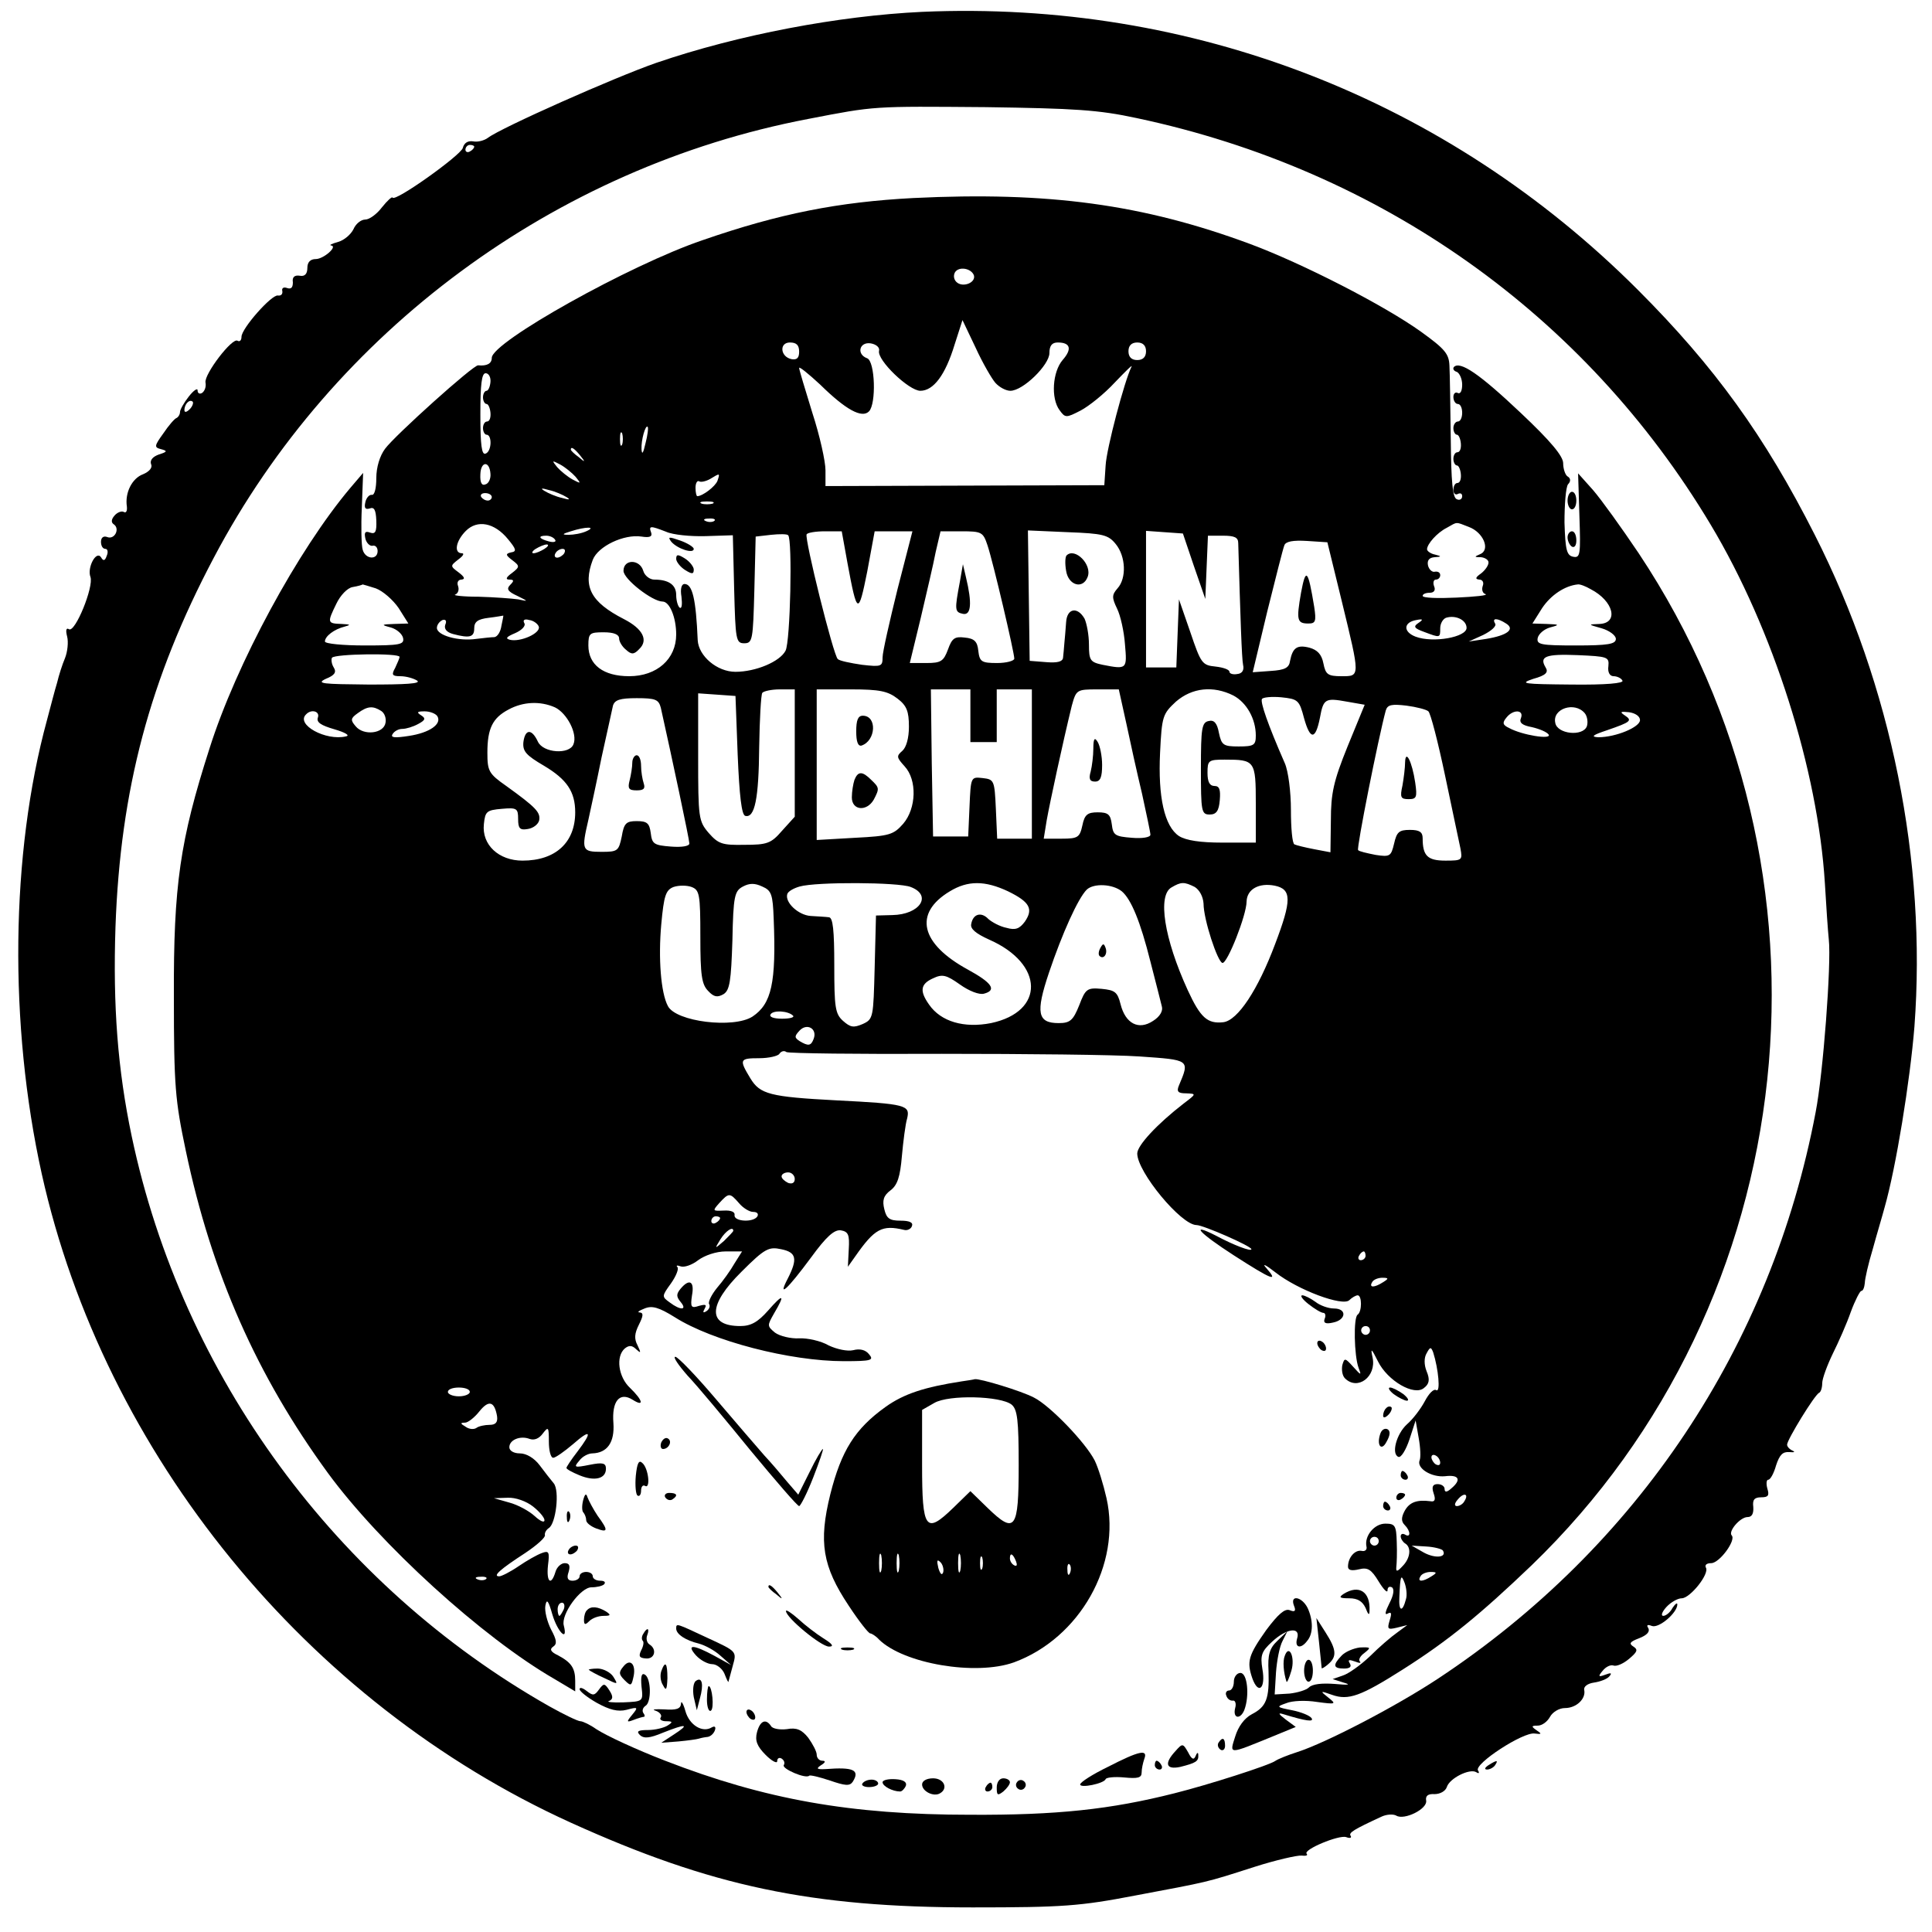 <?xml version="1.0" standalone="no"?>
<!DOCTYPE svg PUBLIC "-//W3C//DTD SVG 20010904//EN"
 "http://www.w3.org/TR/2001/REC-SVG-20010904/DTD/svg10.dtd">
<svg version="1.0" xmlns="http://www.w3.org/2000/svg"
 width="440pt" height="440pt" viewBox="0 0 440 440"
 preserveAspectRatio="xMidYMid meet">

<g transform="translate(0,440) scale(0.1,-0.1)"
fill="#000000" stroke="none">
<path d="M2100 4373 c-190 -9 -418 -52 -605 -116 -95 -33 -354 -148 -384 -171
-8 -6 -23 -10 -33 -8 -12 2 -21 -3 -24 -15 -5 -17 -155 -124 -160 -113 -1 3
-12 -7 -24 -22 -12 -16 -29 -28 -38 -28 -10 0 -22 -10 -27 -22 -6 -12 -21 -25
-35 -29 -14 -4 -21 -7 -16 -8 16 -2 -17 -31 -35 -31 -12 0 -19 -7 -19 -20 0
-14 -6 -20 -17 -18 -12 2 -18 -3 -16 -15 0 -12 -4 -16 -13 -13 -8 3 -13 0 -11
-7 1 -7 -3 -11 -10 -10 -14 3 -83 -75 -83 -94 0 -8 -4 -12 -9 -9 -12 8 -76
-76 -73 -95 2 -10 -2 -20 -8 -24 -5 -3 -10 -1 -10 6 0 6 -9 0 -20 -14 -11 -14
-20 -30 -20 -35 0 -6 -4 -12 -8 -14 -4 -1 -18 -17 -30 -35 -21 -29 -21 -32 -5
-36 15 -4 14 -6 -5 -12 -14 -5 -21 -13 -18 -22 4 -8 -4 -17 -18 -23 -25 -9
-42 -42 -37 -74 1 -10 -2 -15 -7 -12 -5 3 -15 -1 -21 -8 -8 -9 -8 -16 -2 -20
15 -10 2 -36 -15 -29 -8 3 -14 -1 -14 -11 0 -9 4 -16 10 -16 5 0 7 -7 3 -16
-4 -12 -8 -12 -13 -3 -11 16 -32 -24 -24 -45 8 -22 -35 -128 -49 -119 -6 4 -8
-2 -4 -17 3 -12 1 -34 -5 -49 -6 -14 -14 -39 -18 -56 -5 -16 -15 -55 -23 -85
-83 -304 -87 -694 -12 -1033 142 -639 604 -1205 1205 -1478 320 -145 547 -193
915 -193 206 0 245 3 370 27 170 32 159 29 271 65 50 16 99 27 108 26 10 -1
15 0 12 4 -10 9 74 44 90 38 8 -3 13 -2 10 3 -5 7 6 14 71 44 11 5 26 6 33 2
18 -11 71 15 68 34 -2 11 4 16 19 15 13 0 25 7 28 16 6 20 52 43 67 34 6 -4 8
-2 4 4 -9 15 103 88 129 84 16 -2 17 -1 5 7 -13 9 -13 11 2 11 10 0 22 9 28
20 6 11 21 20 34 20 26 0 48 21 44 41 -2 8 8 15 22 17 14 2 30 8 35 14 7 8 4
9 -9 4 -16 -6 -17 -4 -6 9 7 9 18 14 24 12 7 -3 23 4 36 15 19 16 21 21 10 28
-11 7 -8 11 13 19 18 7 25 15 21 23 -5 7 -2 9 8 5 16 -6 58 30 58 49 0 5 -5 1
-11 -8 -5 -10 -15 -18 -21 -18 -6 0 -3 9 7 20 10 11 26 20 35 20 19 0 64 56
55 70 -3 6 2 10 12 10 19 0 57 52 47 63 -9 9 19 42 36 42 10 0 14 8 13 23 -2
16 2 22 18 22 16 0 19 4 14 20 -3 11 -2 20 2 20 5 0 13 15 18 33 8 24 15 31
30 30 11 -1 14 0 8 3 -7 3 -13 9 -13 14 0 11 63 114 73 118 4 2 7 12 7 22 0
10 11 40 24 67 13 26 32 69 41 95 10 27 21 48 24 48 4 0 7 8 8 18 0 9 8 44 18
77 9 33 22 76 27 95 26 91 58 288 68 412 28 376 -52 775 -227 1120 -114 225
-228 383 -403 558 -434 434 -1015 660 -1630 633z m489 -242 c556 -118 1021
-448 1307 -926 143 -239 244 -559 260 -816 3 -52 7 -110 9 -129 6 -55 -13
-306 -30 -393 -101 -533 -406 -990 -860 -1290 -97 -64 -255 -146 -320 -167
-22 -7 -44 -16 -50 -20 -13 -10 -154 -55 -230 -74 -146 -37 -269 -50 -465 -49
-273 0 -468 35 -695 123 -65 25 -134 57 -157 72 -14 10 -31 18 -36 18 -6 0
-37 15 -71 34 -485 275 -836 753 -951 1298 -32 152 -43 297 -37 477 11 312 78
565 224 841 272 516 777 889 1353 999 155 30 146 29 405 27 203 -3 256 -6 344
-25z m-1509 -65 c0 -3 -4 -8 -10 -11 -5 -3 -10 -1 -10 4 0 6 5 11 10 11 6 0
10 -2 10 -4z m-648 -598 c-7 -7 -12 -8 -12 -2 0 14 12 26 19 19 2 -3 -1 -11
-7 -17z"/>
<path d="M2080 3949 c-170 -9 -304 -35 -480 -96 -165 -56 -480 -232 -480 -268
0 -13 -11 -19 -31 -17 -10 2 -190 -160 -212 -190 -12 -16 -20 -42 -20 -67 0
-23 -4 -39 -10 -38 -6 1 -13 -7 -15 -17 -3 -13 0 -17 10 -14 10 4 14 -3 15
-27 1 -26 -2 -32 -14 -28 -11 4 -14 1 -11 -13 2 -10 10 -18 16 -17 7 2 12 -4
12 -12 0 -21 -28 -19 -34 3 -3 9 -4 53 -2 96 l3 79 -29 -34 c-119 -141 -260
-401 -321 -594 -67 -209 -82 -311 -81 -565 0 -204 3 -236 27 -350 59 -281 162
-513 324 -735 118 -161 351 -374 516 -469 l47 -28 0 24 c0 29 -9 42 -39 58
-17 8 -20 14 -11 20 9 6 8 15 -5 39 -9 18 -15 42 -13 54 3 17 7 12 16 -20 12
-40 36 -64 26 -25 -7 25 38 87 63 87 12 0 25 3 29 7 4 5 0 8 -9 8 -10 0 -17 5
-17 10 0 6 -7 10 -15 10 -8 0 -15 -4 -15 -10 0 -5 -7 -10 -16 -10 -11 0 -14 6
-9 20 4 14 2 20 -9 20 -8 0 -18 -9 -21 -20 -10 -33 -21 -23 -17 15 4 31 2 34
-14 28 -11 -4 -34 -17 -53 -30 -19 -13 -39 -23 -44 -23 -16 0 2 16 59 53 27
18 47 36 45 41 -1 5 3 12 9 16 16 10 25 85 11 102 -6 7 -20 25 -32 41 -12 16
-30 27 -45 27 -14 0 -24 6 -24 14 0 17 25 27 46 19 11 -4 22 1 30 12 13 17 14
15 14 -18 0 -20 4 -37 10 -37 5 0 25 14 45 31 41 36 45 29 10 -17 -14 -18 -25
-35 -25 -37 0 -3 13 -10 30 -17 34 -14 60 -8 60 15 0 13 -7 15 -37 9 -35 -7
-37 -6 -24 9 7 10 21 17 30 17 34 1 51 25 48 69 -4 50 14 72 44 53 27 -17 23
-1 -6 27 -27 25 -33 72 -12 90 10 8 17 7 26 -2 11 -10 11 -8 3 9 -8 15 -7 27
3 47 10 20 11 27 2 28 -7 0 -2 4 11 9 17 7 32 3 69 -20 85 -54 262 -100 385
-100 63 0 69 2 57 16 -8 10 -21 13 -36 9 -13 -3 -37 2 -56 11 -17 10 -48 17
-67 16 -19 -1 -44 5 -55 13 -18 15 -18 16 -2 44 26 44 21 46 -14 6 -23 -26
-39 -35 -63 -35 -75 0 -74 48 3 124 53 53 62 57 90 51 35 -7 38 -22 15 -67
-24 -46 -1 -25 53 48 35 48 53 64 68 62 17 -3 20 -10 18 -43 l-2 -40 17 24
c44 63 61 72 111 60 7 -2 16 2 18 9 3 8 -6 12 -26 12 -25 0 -32 5 -37 26 -5
20 -2 31 14 43 16 12 22 31 26 78 3 33 8 73 12 86 7 30 -2 33 -161 41 -152 8
-174 14 -196 50 -26 43 -25 46 20 46 22 0 43 5 46 10 4 6 11 8 16 4 5 -3 164
-5 354 -4 189 0 392 -2 450 -6 115 -8 115 -7 90 -66 -6 -14 -2 -18 16 -18 24
-1 24 -1 -5 -23 -62 -48 -106 -96 -106 -114 0 -42 100 -163 135 -163 15 0 125
-48 125 -55 0 -6 -40 9 -81 31 -61 31 -38 6 41 -45 87 -56 103 -62 74 -29 -11
12 -2 8 21 -10 51 -40 153 -78 168 -63 6 6 15 11 19 11 10 0 10 -37 0 -44 -10
-6 -8 -94 2 -121 7 -18 6 -18 -12 2 -19 21 -20 21 -25 4 -2 -11 0 -24 6 -30
29 -29 72 4 63 47 -5 23 -3 22 12 -8 22 -45 83 -80 105 -61 12 9 14 19 6 38
-6 15 -6 31 0 41 8 15 10 15 15 2 12 -38 17 -92 7 -86 -6 4 -17 -8 -26 -25 -9
-17 -27 -41 -41 -53 -24 -22 -36 -68 -19 -74 6 -2 17 16 25 40 l14 43 7 -40
c4 -22 5 -45 2 -51 -7 -18 27 -39 58 -36 32 4 38 -8 14 -28 -10 -9 -15 -9 -15
-1 0 6 -7 11 -16 11 -11 0 -14 -6 -9 -21 5 -14 3 -20 -7 -18 -31 4 -48 -2 -59
-22 -8 -15 -8 -24 0 -32 14 -14 14 -30 1 -22 -5 3 -10 2 -10 -4 0 -5 5 -13 10
-16 15 -9 12 -34 -6 -52 -12 -13 -15 -13 -14 -2 1 8 2 33 1 57 -1 38 -4 42
-26 42 -25 0 -48 -28 -43 -52 2 -7 -3 -12 -11 -10 -15 3 -31 -15 -31 -36 0 -8
8 -10 25 -6 20 5 28 0 45 -28 11 -18 20 -27 20 -20 0 7 4 10 10 7 6 -4 4 -18
-6 -37 -9 -18 -11 -27 -4 -23 9 5 10 1 5 -15 -6 -20 -5 -22 16 -17 l24 6 -23
-17 c-13 -9 -41 -33 -62 -54 -21 -20 -49 -40 -62 -44 l-23 -8 25 -8 c18 -5 11
-6 -21 -3 -28 2 -50 0 -58 -8 -6 -6 -26 -12 -44 -14 l-34 -2 3 50 c2 27 8 59
15 72 l11 22 -23 -22 c-18 -17 -22 -32 -20 -69 2 -63 -5 -81 -38 -98 -17 -9
-31 -28 -38 -51 -13 -41 -16 -41 82 -1 l56 23 -23 17 c-17 13 -18 16 -5 12 52
-16 70 -18 64 -9 -4 6 -24 14 -44 18 -36 7 -37 8 -14 16 14 6 45 7 70 3 44 -6
45 -5 26 10 -19 15 -19 16 9 6 37 -13 65 -3 161 58 104 66 177 126 293 237
623 601 727 1579 244 2305 -39 58 -85 122 -104 144 l-34 38 3 -97 c3 -88 2
-96 -14 -93 -15 3 -18 15 -20 78 0 41 3 80 8 87 7 7 6 14 -1 18 -5 3 -10 17
-10 30 0 16 -28 50 -97 115 -93 88 -138 119 -152 104 -3 -4 0 -9 7 -11 6 -3
12 -16 12 -29 0 -14 -4 -22 -10 -19 -5 3 -10 -1 -10 -9 0 -9 5 -16 10 -16 6 0
10 -9 10 -20 0 -11 -4 -20 -10 -20 -5 0 -10 -7 -10 -15 0 -8 4 -15 8 -15 4 0
8 -9 9 -20 1 -11 -2 -20 -8 -20 -5 0 -9 -7 -9 -15 0 -8 4 -15 8 -15 4 0 8 -9
9 -20 1 -11 -2 -20 -8 -20 -5 0 -9 -7 -9 -16 0 -8 5 -12 10 -9 6 3 10 1 10 -5
0 -7 -6 -10 -12 -7 -10 3 -13 40 -14 138 -1 74 -2 148 -3 166 -1 27 -10 38
-64 77 -85 61 -271 156 -389 200 -245 91 -461 120 -768 105z m138 -176 c5 -17
-26 -29 -40 -15 -6 6 -7 15 -3 22 9 14 37 9 43 -7z m49 -245 c9 -10 24 -18 34
-18 29 0 89 59 89 86 0 17 6 24 19 24 29 0 33 -15 11 -40 -23 -27 -27 -87 -7
-114 13 -18 15 -18 48 -1 19 10 54 38 78 64 24 25 41 42 38 36 -16 -32 -57
-187 -59 -225 l-3 -45 -317 -1 -318 -1 0 36 c0 20 -13 79 -30 131 -16 52 -30
98 -30 102 0 4 21 -13 48 -38 59 -58 95 -77 111 -61 17 17 14 114 -4 121 -25
9 -18 38 8 34 12 -2 21 -9 19 -17 -5 -21 68 -91 94 -91 30 0 57 36 78 105 l18
56 30 -63 c16 -35 37 -71 45 -80z m-447 71 c0 -14 -5 -19 -17 -17 -26 5 -29
38 -4 38 15 0 21 -6 21 -21z m790 1 c0 -13 -7 -20 -20 -20 -13 0 -20 7 -20 20
0 13 7 20 20 20 13 0 20 -7 20 -20z m-1493 -70 c-1 -11 -5 -20 -9 -20 -4 0 -8
-7 -8 -15 0 -8 4 -15 8 -15 4 0 8 -9 9 -20 1 -11 -2 -20 -8 -20 -5 0 -9 -7 -9
-15 0 -8 4 -15 8 -15 13 0 12 -38 -2 -43 -9 -4 -12 19 -12 89 0 69 3 94 12 94
7 0 12 -9 11 -20z m353 -140 c-5 -22 -8 -27 -9 -13 -1 21 9 56 14 51 2 -2 0
-19 -5 -38z m-53 -2 c-3 -7 -5 -2 -5 12 0 14 2 19 5 13 2 -7 2 -19 0 -25z
m-96 -25 c13 -16 12 -17 -3 -4 -10 7 -18 15 -18 17 0 8 8 3 21 -13z m-204 -42
c1 -11 -4 -22 -11 -24 -9 -4 -13 4 -12 23 1 30 21 31 23 1z m194 -7 c13 -16
12 -16 -7 -6 -11 6 -27 19 -35 28 -13 16 -12 16 7 6 11 -6 27 -19 35 -28z
m323 -9 c-5 -13 -34 -35 -46 -35 -2 0 -4 9 -4 19 0 11 4 17 8 15 4 -3 16 0 25
5 23 14 23 14 17 -4z m-344 -37 c10 -6 7 -7 -10 -2 -14 3 -32 11 -40 16 -10 6
-7 7 10 2 14 -3 32 -11 40 -16z m-170 0 c0 -4 -4 -8 -9 -8 -6 0 -12 4 -15 8
-3 5 1 9 9 9 8 0 15 -4 15 -9z m503 -15 c-7 -2 -19 -2 -25 0 -7 3 -2 5 12 5
14 0 19 -2 13 -5z m4 -39 c-3 -3 -12 -4 -19 -1 -8 3 -5 6 6 6 11 1 17 -2 13
-5z m-470 -42 c19 -23 20 -28 7 -30 -13 -3 -13 -6 3 -18 17 -13 17 -15 -1 -29
-14 -10 -15 -15 -6 -15 11 0 11 -3 2 -12 -9 -9 -6 -15 16 -25 26 -13 26 -13 2
-8 -14 2 -54 5 -90 6 -36 0 -60 3 -53 5 7 3 9 12 6 20 -3 8 1 14 8 14 9 1 7 6
-6 16 -20 15 -20 15 -1 30 11 8 14 14 8 14 -19 0 -14 28 9 51 26 26 65 19 96
-19z m2188 28 c33 -12 50 -52 26 -62 -14 -6 -14 -7 2 -7 9 -1 17 -6 17 -12 0
-7 -8 -18 -17 -25 -13 -9 -14 -13 -4 -14 7 0 11 -6 8 -14 -3 -8 -1 -17 6 -19
7 -3 -23 -6 -66 -8 -42 -2 -77 -1 -77 4 0 4 7 7 16 7 10 0 14 6 10 15 -3 8 -1
15 4 15 6 0 10 5 10 10 0 6 -5 9 -12 8 -6 -2 -14 5 -16 15 -2 11 3 17 15 18
16 1 17 2 1 6 -10 2 -18 8 -18 12 0 12 23 38 45 49 25 14 19 14 50 2z m-2010
-10 c-11 -5 -29 -8 -40 -8 -16 0 -15 2 5 8 34 11 60 11 35 0z m182 -1 c15 -7
56 -11 90 -10 l62 2 3 -123 c3 -115 4 -123 23 -123 19 0 20 8 23 121 l3 122
35 4 c19 2 37 2 39 -1 10 -9 5 -243 -6 -263 -13 -25 -68 -48 -114 -48 -42 0
-84 36 -86 72 -4 94 -12 128 -30 128 -7 0 -10 -11 -7 -29 2 -17 1 -28 -4 -25
-4 3 -8 16 -8 29 0 23 -17 35 -50 35 -10 0 -22 9 -25 20 -8 27 -45 27 -45 0 0
-19 66 -70 89 -70 16 0 31 -36 31 -75 0 -56 -44 -95 -107 -95 -59 0 -93 26
-93 70 0 28 3 30 35 30 23 0 35 -5 35 -14 0 -7 7 -19 16 -26 12 -11 18 -11 30
2 21 20 8 46 -35 68 -76 39 -94 74 -71 135 12 31 71 59 111 53 19 -3 25 0 22
9 -6 16 -2 16 34 2z m413 -71 c22 -119 25 -120 45 -20 l17 92 43 0 43 0 -34
-132 c-18 -73 -34 -143 -34 -155 0 -21 -3 -22 -47 -17 -27 4 -51 9 -55 13 -10
8 -76 274 -71 284 2 4 21 7 42 7 l38 0 13 -72z m319 40 c13 -39 61 -244 61
-258 0 -5 -18 -10 -39 -10 -36 0 -40 3 -43 28 -2 21 -9 28 -31 30 -23 3 -29
-2 -38 -27 -10 -27 -16 -31 -49 -31 l-38 0 25 103 c13 56 29 123 34 150 l11
47 48 0 c46 0 49 -2 59 -32z m292 3 c23 -28 25 -78 4 -101 -13 -15 -13 -21 -1
-46 8 -16 16 -53 18 -81 5 -57 5 -58 -51 -47 -28 6 -31 10 -31 46 0 22 -5 48
-10 59 -16 28 -40 24 -42 -8 -1 -16 -3 -37 -4 -48 -1 -11 -2 -26 -3 -33 -1 -9
-13 -12 -38 -10 l-38 3 -2 148 -2 149 91 -4 c80 -3 92 -6 109 -27z m178 -50
l26 -75 3 72 3 72 34 0 c27 0 35 -4 35 -17 5 -173 8 -262 11 -277 3 -12 -2
-20 -13 -21 -10 -2 -18 1 -18 5 0 5 -14 10 -32 12 -30 3 -33 7 -57 78 l-26 75
-3 -77 -3 -78 -34 0 -35 0 0 156 0 155 42 -3 42 -3 25 -74z m-1455 60 c4 -5
-3 -7 -14 -4 -23 6 -26 13 -6 13 8 0 17 -4 20 -9z m1792 -141 c42 -173 42
-170 -1 -170 -31 0 -36 4 -41 29 -4 21 -14 31 -32 36 -28 7 -38 0 -44 -30 -2
-16 -12 -21 -44 -23 l-41 -3 33 138 c19 76 36 144 39 151 3 9 20 12 52 10 l46
-3 33 -135z m-1816 120 c-8 -5 -19 -10 -25 -10 -5 0 -3 5 5 10 8 5 20 10 25
10 6 0 3 -5 -5 -10z m45 -10 c-3 -5 -11 -10 -16 -10 -6 0 -7 5 -4 10 3 6 11
10 16 10 6 0 7 -4 4 -10z m-429 -80 c16 -6 39 -26 52 -45 l22 -35 -32 -1 c-30
-1 -31 -2 -8 -8 14 -4 26 -15 28 -24 3 -15 -7 -17 -87 -17 -50 0 -91 4 -91 9
0 12 21 28 45 34 15 4 13 5 -7 6 -33 1 -33 3 -12 46 9 19 25 36 37 38 12 2 22
5 23 6 1 0 14 -4 30 -9z m2767 -2 c52 -27 64 -77 20 -79 -27 -1 -27 -1 5 -10
17 -5 32 -16 32 -24 0 -12 -18 -15 -91 -15 -80 0 -90 2 -87 17 2 9 14 20 28
24 23 6 22 7 -8 8 l-32 1 22 35 c20 30 52 51 81 54 5 1 18 -4 30 -11z m-2481
-83 c-2 -14 -9 -25 -16 -26 -6 0 -25 -2 -41 -4 -41 -6 -90 8 -90 25 0 7 6 15
13 18 7 2 10 -2 6 -11 -3 -9 3 -17 18 -21 38 -10 48 -7 48 13 0 15 8 21 33 24
17 2 33 5 33 5 1 1 -1 -9 -4 -23z m2198 -5 c0 -21 -76 -35 -116 -20 -29 11
-28 33 2 38 15 3 16 1 4 -7 -12 -8 -9 -12 13 -20 37 -14 37 -14 37 8 0 11 6
21 13 24 22 7 47 -5 47 -23z m-2113 3 c5 -15 -42 -36 -66 -30 -11 3 -7 7 12
15 16 7 25 17 21 23 -4 7 1 10 11 7 10 -1 20 -9 22 -15z m2203 7 c21 -13 3
-27 -45 -35 l-40 -6 33 15 c18 9 31 20 27 26 -8 13 5 13 25 0z m-2520 -76 c0
-3 -5 -14 -10 -25 -9 -16 -7 -19 12 -19 13 0 30 -5 38 -10 10 -7 -26 -9 -110
-9 -106 1 -121 2 -98 13 20 8 25 15 18 26 -5 8 -6 18 -4 22 6 9 154 11 154 2z
m2753 -21 c-2 -14 3 -23 12 -23 7 0 17 -4 20 -10 4 -6 -37 -10 -117 -9 -109 1
-119 2 -86 13 29 8 35 15 28 26 -15 25 0 31 73 28 68 -3 72 -4 70 -25z m-1853
-198 l0 -145 -29 -32 c-25 -29 -34 -32 -86 -32 -50 -1 -59 2 -81 27 -23 27
-24 34 -24 173 l0 145 43 -3 42 -3 5 -134 c4 -95 9 -136 17 -139 22 -6 31 39
32 157 1 63 4 118 7 123 3 4 21 8 40 8 l34 0 0 -145z m234 124 c21 -16 26 -29
26 -64 0 -26 -6 -47 -15 -55 -14 -12 -13 -15 5 -35 29 -31 27 -96 -3 -131 -22
-25 -31 -28 -110 -32 l-87 -5 0 172 0 171 79 0 c64 0 83 -4 105 -21z m166 -39
l0 -60 30 0 30 0 0 60 0 60 40 0 40 0 0 -170 0 -170 -40 0 -39 0 -3 68 c-3 65
-4 67 -30 70 -27 3 -27 3 -30 -65 l-3 -68 -40 0 -40 0 -3 168 -2 167 45 0 45
0 0 -60z m355 -17 c9 -43 25 -115 36 -161 10 -46 19 -88 19 -93 0 -6 -19 -9
-42 -7 -39 3 -43 6 -46 31 -3 22 -8 27 -32 27 -23 0 -30 -5 -35 -30 -6 -27
-10 -30 -47 -30 l-41 0 7 43 c7 39 36 174 57 260 10 36 11 37 58 37 l49 0 17
-77z m244 63 c30 -16 51 -53 51 -91 0 -22 -4 -25 -39 -25 -35 0 -39 3 -45 31
-4 22 -11 30 -23 27 -16 -3 -18 -16 -18 -108 0 -98 1 -105 20 -105 15 0 21 8
23 33 2 24 -1 32 -12 32 -11 0 -16 9 -16 30 0 28 2 30 39 30 69 0 71 -2 71
-100 l0 -89 -76 0 c-51 0 -83 5 -99 15 -33 22 -48 89 -43 190 4 83 6 88 36
116 37 32 85 37 131 14z m161 -52 c14 -50 26 -49 36 1 8 44 12 46 62 37 l40
-7 -39 -95 c-32 -79 -38 -107 -38 -168 l-1 -73 -37 7 c-21 4 -41 9 -45 11 -5
2 -8 38 -8 78 0 42 -6 89 -14 107 -39 89 -56 139 -52 146 2 4 22 6 44 4 38 -4
41 -6 52 -48z m-1465 24 c25 -112 65 -300 65 -309 0 -6 -17 -9 -42 -7 -39 3
-43 6 -46 31 -3 22 -8 27 -32 27 -24 0 -29 -5 -34 -35 -7 -33 -9 -35 -46 -35
-45 0 -46 4 -30 73 5 23 19 87 30 142 12 55 24 108 26 118 4 13 16 17 54 17
43 0 50 -3 55 -22z m-241 1 c27 -13 52 -60 42 -84 -9 -24 -69 -20 -81 6 -14
30 -29 29 -33 -1 -2 -21 6 -30 47 -54 52 -31 71 -59 71 -106 0 -69 -45 -110
-120 -110 -54 0 -93 36 -88 83 3 29 6 32 41 35 34 3 37 1 37 -23 0 -22 4 -26
22 -23 13 2 24 11 26 20 3 18 -7 29 -75 78 -40 28 -43 34 -43 76 0 55 12 79
48 98 33 18 72 20 106 5z m1989 -9 c5 -4 22 -70 38 -146 16 -77 32 -151 35
-166 5 -27 4 -28 -34 -28 -41 0 -52 11 -52 51 0 14 -7 19 -29 19 -25 0 -30 -5
-36 -31 -7 -29 -9 -31 -42 -26 -20 4 -38 8 -40 11 -4 4 46 255 63 318 4 13 13
15 47 11 23 -3 46 -9 50 -13z m-2385 1 c8 -5 12 -17 10 -27 -4 -25 -50 -30
-68 -8 -12 14 -12 18 5 30 22 16 34 17 53 5z m2741 -5 c6 -7 8 -21 5 -30 -9
-24 -68 -18 -72 8 -7 32 44 49 67 22z m-2885 -10 c-4 -11 7 -18 38 -27 24 -7
36 -14 26 -16 -46 -11 -115 27 -91 50 12 13 32 7 27 -7z m272 3 c11 -18 -18
-38 -65 -45 -32 -5 -42 -4 -37 4 4 7 14 12 22 12 9 0 25 5 36 11 17 9 18 13 7
20 -11 7 -9 9 8 9 12 0 25 -5 29 -11z m2468 -4 c-5 -11 3 -17 25 -21 17 -4 34
-11 38 -17 7 -12 -61 -1 -90 15 -15 7 -16 12 -6 24 15 19 40 18 33 -1z m271
-5 c0 -16 -55 -39 -95 -39 -18 1 -13 5 20 16 55 19 58 22 40 34 -12 8 -9 9 10
7 14 -2 25 -9 25 -18z m-2140 -493 c0 -88 3 -109 18 -124 13 -14 21 -15 35 -7
14 9 17 30 20 122 2 102 5 113 24 123 15 8 27 8 44 0 21 -9 24 -18 26 -73 6
-147 -5 -194 -48 -223 -43 -28 -175 -12 -193 24 -16 30 -22 109 -15 186 6 65
10 78 28 85 12 4 30 4 41 0 18 -7 20 -16 20 -113z m479 113 c50 -19 21 -63
-42 -64 l-37 -1 -3 -118 c-3 -114 -3 -118 -27 -129 -21 -9 -28 -8 -45 7 -18
16 -20 31 -20 127 0 79 -3 108 -12 109 -7 1 -26 2 -42 3 -28 2 -59 31 -53 50
2 6 14 13 28 17 38 11 225 10 253 -1z m222 -10 c49 -24 58 -40 38 -69 -12 -16
-21 -20 -42 -14 -15 3 -33 13 -41 20 -16 17 -35 12 -39 -11 -3 -11 10 -22 41
-36 125 -55 127 -164 4 -190 -61 -12 -114 3 -141 42 -22 31 -20 47 9 60 21 10
30 8 61 -14 21 -15 44 -24 55 -21 30 8 18 25 -37 55 -108 59 -124 128 -41 178
41 25 80 25 133 0z m259 0 c21 -18 42 -68 65 -160 12 -47 24 -93 26 -102 3
-10 -4 -23 -20 -33 -33 -22 -63 -6 -74 38 -7 28 -13 32 -43 35 -33 3 -37 0
-51 -37 -14 -35 -21 -41 -47 -41 -48 0 -53 23 -22 115 30 89 66 169 86 189 16
15 59 13 80 -4z m166 10 c11 -7 19 -22 20 -38 0 -36 32 -133 43 -135 11 -2 55
109 55 140 1 28 28 43 64 36 39 -8 39 -33 1 -133 -39 -104 -85 -174 -118 -178
-36 -4 -52 10 -81 73 -54 118 -69 216 -37 234 22 13 29 13 53 1z m-915 -293
c4 -4 -7 -7 -25 -7 -19 0 -30 4 -26 10 6 10 40 8 51 -3z m47 -53 c-6 -16 -12
-17 -32 -5 -12 8 -12 11 0 24 17 18 41 4 32 -19z m-43 -319 c0 -9 -6 -12 -15
-9 -8 4 -15 10 -15 15 0 5 7 9 15 9 8 0 15 -7 15 -15z m-127 -55 c9 -11 24
-20 32 -20 9 0 13 -4 10 -10 -9 -15 -55 -12 -52 3 1 7 -8 11 -25 10 -25 -1
-26 -1 -10 17 22 24 24 24 45 0z m-43 -34 c0 -3 -4 -8 -10 -11 -5 -3 -10 -1
-10 4 0 6 5 11 10 11 6 0 10 -2 10 -4z m30 -29 c0 -2 -10 -12 -21 -23 -22 -19
-22 -19 -8 4 12 19 29 30 29 19z m3 -74 c-9 -16 -27 -41 -40 -56 -13 -16 -21
-33 -18 -37 3 -5 0 -12 -6 -16 -8 -5 -9 -3 -4 6 5 9 2 10 -13 6 -18 -6 -20 -3
-16 24 6 32 -6 39 -26 15 -10 -12 -10 -18 0 -30 16 -19 0 -20 -25 -1 -18 13
-18 14 3 43 12 17 18 33 15 37 -4 4 -1 5 7 2 8 -3 26 3 40 14 15 11 41 20 63
20 l37 0 -17 -27z m1437 17 c0 -5 -5 -10 -11 -10 -5 0 -7 5 -4 10 3 6 8 10 11
10 2 0 4 -4 4 -10z m40 -60 c-20 -13 -33 -13 -25 0 3 6 14 10 23 10 15 0 15
-2 2 -10z m-30 -110 c0 -5 -4 -10 -10 -10 -5 0 -10 5 -10 10 0 6 5 10 10 10 6
0 10 -4 10 -10z m-2050 -140 c0 -5 -11 -10 -25 -10 -14 0 -25 5 -25 10 0 6 11
10 25 10 14 0 25 -4 25 -10z m62 -55 c2 -14 -3 -20 -17 -20 -11 0 -25 -3 -30
-7 -6 -4 -17 -3 -25 3 -12 7 -12 9 -1 9 7 0 22 12 33 26 21 26 34 23 40 -11z
m2148 -106 c0 -6 -4 -7 -10 -4 -5 3 -10 11 -10 16 0 6 5 7 10 4 6 -3 10 -11
10 -16z m55 -88 c-3 -6 -11 -11 -17 -11 -6 0 -6 6 2 15 14 17 26 13 15 -4z
m-2121 -12 c14 -11 26 -25 26 -31 0 -7 -10 -2 -22 9 -13 12 -39 26 -58 31
l-35 10 31 1 c18 1 43 -8 58 -20z m1926 -79 c0 -5 -4 -10 -10 -10 -5 0 -10 5
-10 10 0 6 5 10 10 10 6 0 10 -4 10 -10z m146 -21 c10 -16 -17 -19 -43 -5
l-28 16 33 -2 c19 -1 36 -6 38 -9z m-26 -59 c-20 -13 -33 -13 -25 0 3 6 14 10
23 10 15 0 15 -2 2 -10z m-2153 -6 c-3 -3 -12 -4 -19 -1 -8 3 -5 6 6 6 11 1
17 -2 13 -5z m2095 -46 c-8 -31 -17 -28 -15 5 2 50 4 53 12 32 4 -11 6 -28 3
-37z m-1918 -23 c-4 -8 -8 -15 -10 -15 -2 0 -4 7 -4 15 0 8 4 15 10 15 5 0 7
-7 4 -15z"/>
<path d="M1529 3166 c14 -16 51 -28 51 -16 0 4 -14 13 -31 19 -26 9 -29 9 -20
-3z"/>
<path d="M1540 3127 c0 -6 9 -18 20 -25 16 -10 20 -10 20 1 0 6 -9 18 -20 25
-16 10 -20 10 -20 -1z"/>
<path d="M2186 3075 c-12 -64 -12 -69 7 -73 19 -4 21 25 7 83 l-7 30 -7 -40z"/>
<path d="M2429 3135 c-3 -3 -4 -18 -1 -35 5 -33 38 -43 49 -14 11 28 -29 68
-48 49z"/>
<path d="M2963 3050 c-11 -63 -9 -70 17 -70 16 0 18 5 13 38 -14 85 -19 91
-30 32z"/>
<path d="M1950 2734 c0 -23 4 -34 12 -32 33 11 36 68 3 68 -11 0 -15 -10 -15
-36z"/>
<path d="M1946 2624 c-3 -9 -6 -27 -6 -40 0 -30 34 -33 50 -5 13 25 13 27 -6
45 -20 20 -30 20 -38 0z"/>
<path d="M2490 2695 c0 -16 -3 -40 -6 -52 -5 -17 -2 -23 10 -23 12 0 16 10 16
38 0 20 -5 44 -10 52 -7 12 -10 8 -10 -15z"/>
<path d="M1440 2663 c0 -10 -3 -28 -6 -40 -5 -19 -2 -23 16 -23 16 0 20 4 16
16 -3 9 -6 27 -6 40 0 13 -4 24 -10 24 -5 0 -10 -8 -10 -17z"/>
<path d="M3200 2664 c0 -12 -3 -36 -6 -53 -6 -27 -4 -31 14 -31 18 0 20 4 15
38 -7 47 -22 77 -23 46z"/>
<path d="M2506 2241 c-4 -7 -5 -15 -2 -18 9 -9 19 4 14 18 -4 11 -6 11 -12 0z"/>
<path d="M3570 3260 c0 -11 5 -20 10 -20 6 0 10 9 10 20 0 11 -4 20 -10 20 -5
0 -10 -9 -10 -20z"/>
<path d="M3570 3176 c0 -8 5 -18 10 -21 6 -3 10 3 10 14 0 12 -4 21 -10 21 -5
0 -10 -6 -10 -14z"/>
<path d="M2980 1430 c14 -11 29 -20 34 -20 4 0 6 -6 3 -13 -4 -10 2 -13 19 -9
30 6 32 32 2 32 -13 0 -32 7 -42 15 -11 8 -25 15 -30 15 -6 0 0 -9 14 -20z"/>
<path d="M3000 1341 c0 -5 5 -13 10 -16 6 -3 10 -2 10 4 0 5 -4 13 -10 16 -5
3 -10 2 -10 -4z"/>
<path d="M1566 1267 c22 -23 86 -100 143 -170 58 -70 107 -127 111 -127 3 0
18 29 32 65 14 36 24 65 22 65 -2 0 -16 -23 -30 -52 l-26 -52 -25 29 c-14 17
-37 44 -52 60 -15 17 -64 74 -110 128 -45 53 -87 97 -93 97 -6 0 7 -19 28 -43z"/>
<path d="M2190 1254 c-84 -13 -131 -28 -173 -58 -70 -50 -101 -100 -126 -199
-27 -109 -18 -164 42 -254 23 -35 45 -63 49 -63 3 0 13 -6 20 -14 56 -55 220
-83 307 -52 150 55 245 223 211 374 -7 31 -19 70 -27 86 -21 41 -102 125 -138
143 -28 15 -124 44 -135 42 -3 -1 -16 -3 -30 -5z m114 -53 c13 -11 16 -35 16
-138 0 -147 -8 -158 -71 -97 l-39 38 -39 -38 c-63 -61 -71 -50 -71 98 l0 125
28 16 c33 19 151 16 176 -4z m-297 -378 c-3 -10 -5 -2 -5 17 0 19 2 27 5 18 2
-10 2 -26 0 -35z m40 0 c-3 -10 -5 -2 -5 17 0 19 2 27 5 18 2 -10 2 -26 0 -35z
m140 0 c-3 -10 -5 -2 -5 17 0 19 2 27 5 18 2 -10 2 -26 0 -35z m50 5 c-3 -7
-5 -2 -5 12 0 14 2 19 5 13 2 -7 2 -19 0 -25z m77 16 c3 -8 2 -12 -4 -9 -6 3
-10 10 -10 16 0 14 7 11 14 -7z m-166 -25 c-3 -8 -7 -3 -11 10 -4 17 -3 21 5
13 5 -5 8 -16 6 -23z m289 -1 c-3 -8 -6 -5 -6 6 -1 11 2 17 5 13 3 -3 4 -12 1
-19z"/>
<path d="M3174 1225 c11 -8 25 -15 30 -15 6 0 2 7 -8 15 -11 8 -25 15 -30 15
-6 0 -2 -7 8 -15z"/>
<path d="M3157 1193 c-4 -3 -7 -11 -7 -17 0 -6 5 -5 12 2 6 6 9 14 7 17 -3 3
-9 2 -12 -2z"/>
<path d="M3144 1136 c-10 -27 2 -43 14 -19 8 14 9 24 2 28 -6 3 -13 -1 -16 -9z"/>
<path d="M1506 1115 c-3 -8 -1 -15 4 -15 13 0 22 18 11 24 -5 3 -11 -1 -15 -9z"/>
<path d="M1448 1039 c-2 -22 0 -43 4 -45 4 -3 8 2 8 11 0 9 4 14 9 11 13 -8 8
40 -6 52 -8 8 -12 0 -15 -29z"/>
<path d="M3190 1040 c0 -5 5 -10 11 -10 5 0 7 5 4 10 -3 6 -8 10 -11 10 -2 0
-4 -4 -4 -10z"/>
<path d="M1328 983 c-3 -12 -3 -25 1 -28 3 -4 6 -11 6 -17 0 -6 10 -14 23 -19
27 -10 28 -5 3 29 -10 15 -20 34 -23 42 -3 10 -6 8 -10 -7z"/>
<path d="M1515 990 c4 -6 11 -8 16 -5 14 9 11 15 -7 15 -8 0 -12 -5 -9 -10z"/>
<path d="M3180 989 c0 -5 5 -7 10 -4 6 3 10 8 10 11 0 2 -4 4 -10 4 -5 0 -10
-5 -10 -11z"/>
<path d="M3150 970 c0 -5 5 -10 11 -10 5 0 7 5 4 10 -3 6 -8 10 -11 10 -2 0
-4 -4 -4 -10z"/>
<path d="M1291 944 c0 -11 3 -14 6 -6 3 7 2 16 -1 19 -3 4 -6 -2 -5 -13z"/>
<path d="M1295 870 c-3 -5 -2 -10 4 -10 5 0 13 5 16 10 3 6 2 10 -4 10 -5 0
-13 -4 -16 -10z"/>
<path d="M1750 786 c0 -2 8 -10 18 -17 15 -13 16 -12 3 4 -13 16 -21 21 -21
13z"/>
<path d="M3060 770 c-12 -8 -9 -10 13 -10 19 0 30 -7 37 -22 6 -16 9 -18 9 -6
2 43 -24 60 -59 38z"/>
<path d="M2947 743 c5 -12 2 -15 -10 -10 -11 4 -26 -9 -53 -45 -41 -58 -45
-72 -32 -110 14 -39 31 -23 23 21 -5 31 -2 40 22 62 33 31 66 35 57 7 -6 -21
9 -24 23 -5 14 16 14 47 1 75 -13 26 -41 31 -31 5z"/>
<path d="M1337 733 c-4 -3 -7 -13 -7 -22 0 -12 3 -12 12 -3 7 7 21 12 33 12
16 0 17 2 5 10 -18 11 -34 13 -43 3z"/>
<path d="M1790 731 c0 -15 80 -81 98 -81 12 0 8 6 -13 19 -16 10 -42 30 -57
44 -16 14 -28 22 -28 18z"/>
<path d="M3004 660 c3 -30 6 -57 6 -59 0 -2 7 2 15 9 20 17 19 33 -6 72 l-21
33 6 -55z"/>
<path d="M1540 691 c0 -13 22 -27 51 -34 15 -4 37 -16 50 -28 l24 -21 -38 21
c-48 26 -65 27 -42 1 10 -11 27 -20 37 -20 10 0 23 -10 28 -22 5 -13 9 -21 9
-18 1 3 5 19 10 37 9 32 9 32 -56 62 -73 34 -73 35 -73 22z"/>
<path d="M1465 679 c-4 -6 -4 -13 -1 -16 3 -3 1 -13 -4 -22 -6 -13 -4 -17 11
-18 20 -2 26 21 8 32 -6 4 -8 13 -5 21 6 16 0 19 -9 3z"/>
<path d="M1918 643 c6 -2 18 -2 25 0 6 3 1 5 -13 5 -14 0 -19 -2 -12 -5z"/>
<path d="M3055 629 c-20 -21 -19 -29 6 -29 13 0 18 4 13 12 -5 8 -2 9 12 4 10
-4 15 -4 11 0 -4 4 1 13 11 20 15 12 14 13 -11 12 -15 -2 -34 -10 -42 -19z"/>
<path d="M2926 629 c-5 -12 -3 -38 4 -59 1 -3 6 8 11 25 9 30 -5 62 -15 34z"/>
<path d="M1420 605 c-11 -13 -11 -18 2 -31 14 -14 16 -14 20 4 8 30 -6 47 -22
27z"/>
<path d="M2970 595 c0 -14 5 -25 10 -25 6 0 10 11 10 25 0 14 -4 25 -10 25 -5
0 -10 -11 -10 -25z"/>
<path d="M1506 594 c-3 -9 -2 -23 4 -32 7 -14 9 -10 10 16 0 35 -5 41 -14 16z"/>
<path d="M1341 597 c2 -2 18 -11 36 -19 31 -15 31 -15 20 3 -6 10 -23 19 -36
19 -13 0 -22 -2 -20 -3z"/>
<path d="M1461 559 c4 -34 4 -34 -41 -36 -25 -1 -40 1 -33 3 9 4 10 10 1 24
-11 17 -13 17 -24 2 -10 -14 -14 -14 -28 -3 -9 7 -16 9 -16 4 0 -5 18 -19 39
-31 29 -16 48 -21 68 -16 26 7 27 6 13 -11 -14 -17 -13 -18 3 -12 10 4 21 7
23 7 3 0 3 4 -1 9 -3 5 -1 12 5 16 14 8 13 62 -1 71 -8 5 -10 -4 -8 -27z"/>
<path d="M2810 570 c0 -11 -5 -20 -11 -20 -6 0 -9 -6 -6 -12 2 -7 9 -12 15
-11 5 1 8 -7 5 -17 -6 -24 12 -27 21 -4 12 32 7 84 -9 84 -8 0 -15 -9 -15 -20z"/>
<path d="M1585 572 c-6 -4 -8 -20 -5 -37 l7 -30 7 27 c9 32 5 50 -9 40z"/>
<path d="M1610 529 c0 -16 4 -28 9 -25 8 5 3 56 -5 56 -2 0 -4 -14 -4 -31z"/>
<path d="M1551 520 c-1 -12 -11 -15 -38 -13 -21 1 -30 0 -20 -3 9 -3 15 -10
12 -15 -4 -5 2 -9 12 -9 15 0 16 -2 3 -10 -8 -5 -28 -10 -44 -10 -23 0 -27 -3
-19 -11 9 -9 22 -8 53 5 53 21 62 20 25 -4 l-29 -19 39 3 c22 2 42 5 45 6 3 1
11 3 19 4 8 0 16 7 19 15 3 8 0 11 -7 7 -21 -13 -51 5 -60 37 -5 18 -10 25
-10 17z"/>
<path d="M1700 501 c0 -5 5 -13 10 -16 6 -3 10 -2 10 4 0 5 -4 13 -10 16 -5 3
-10 2 -10 -4z"/>
<path d="M1724 455 c-5 -19 0 -32 20 -52 14 -14 26 -20 26 -14 0 7 5 9 10 6 6
-4 8 -10 5 -15 -5 -8 50 -32 58 -24 2 2 23 -3 47 -11 35 -12 45 -13 52 -3 17
27 2 34 -62 29 -20 -1 -22 1 -10 9 10 6 11 10 3 10 -7 0 -13 6 -13 14 0 7 -9
24 -19 38 -15 19 -27 24 -49 20 -16 -2 -33 1 -36 7 -12 18 -25 12 -32 -14z"/>
<path d="M2775 431 c-3 -5 -1 -12 5 -16 5 -3 10 1 10 9 0 18 -6 21 -15 7z"/>
<path d="M2677 412 c-26 -28 -22 -43 11 -36 36 9 42 13 41 27 0 7 -3 6 -6 -2
-4 -10 -9 -8 -17 8 -12 21 -13 21 -29 3z"/>
<path d="M2523 376 c-35 -17 -63 -35 -63 -40 0 -9 54 2 58 12 1 4 20 6 42 4
31 -3 40 -1 40 11 0 9 3 22 6 31 9 23 -11 19 -83 -18z"/>
<path d="M2630 380 c0 -5 5 -10 11 -10 5 0 7 5 4 10 -3 6 -8 10 -11 10 -2 0
-4 -4 -4 -10z"/>
<path d="M1964 338 c-3 -4 4 -8 15 -8 12 0 21 4 21 8 0 5 -7 9 -15 9 -9 0 -18
-4 -21 -9z"/>
<path d="M2010 341 c0 -9 23 -21 40 -21 4 0 10 6 13 13 3 8 -5 14 -24 15 -16
1 -29 -2 -29 -7z"/>
<path d="M2100 336 c0 -16 27 -29 41 -20 19 11 9 34 -16 34 -15 0 -25 -6 -25
-14z"/>
<path d="M2270 329 c0 -18 2 -19 15 -9 8 7 15 16 15 21 0 5 -7 9 -15 9 -9 0
-15 -9 -15 -21z"/>
<path d="M2316 341 c-4 -5 -2 -12 3 -15 5 -4 12 -2 15 3 4 5 2 12 -3 15 -5 4
-12 2 -15 -3z"/>
<path d="M2245 330 c-3 -5 -1 -10 4 -10 6 0 11 5 11 10 0 6 -2 10 -4 10 -3 0
-8 -4 -11 -10z"/>
<path d="M3390 380 c-9 -6 -10 -10 -3 -10 6 0 15 5 18 10 8 12 4 12 -15 0z"/>
</g>
</svg>
